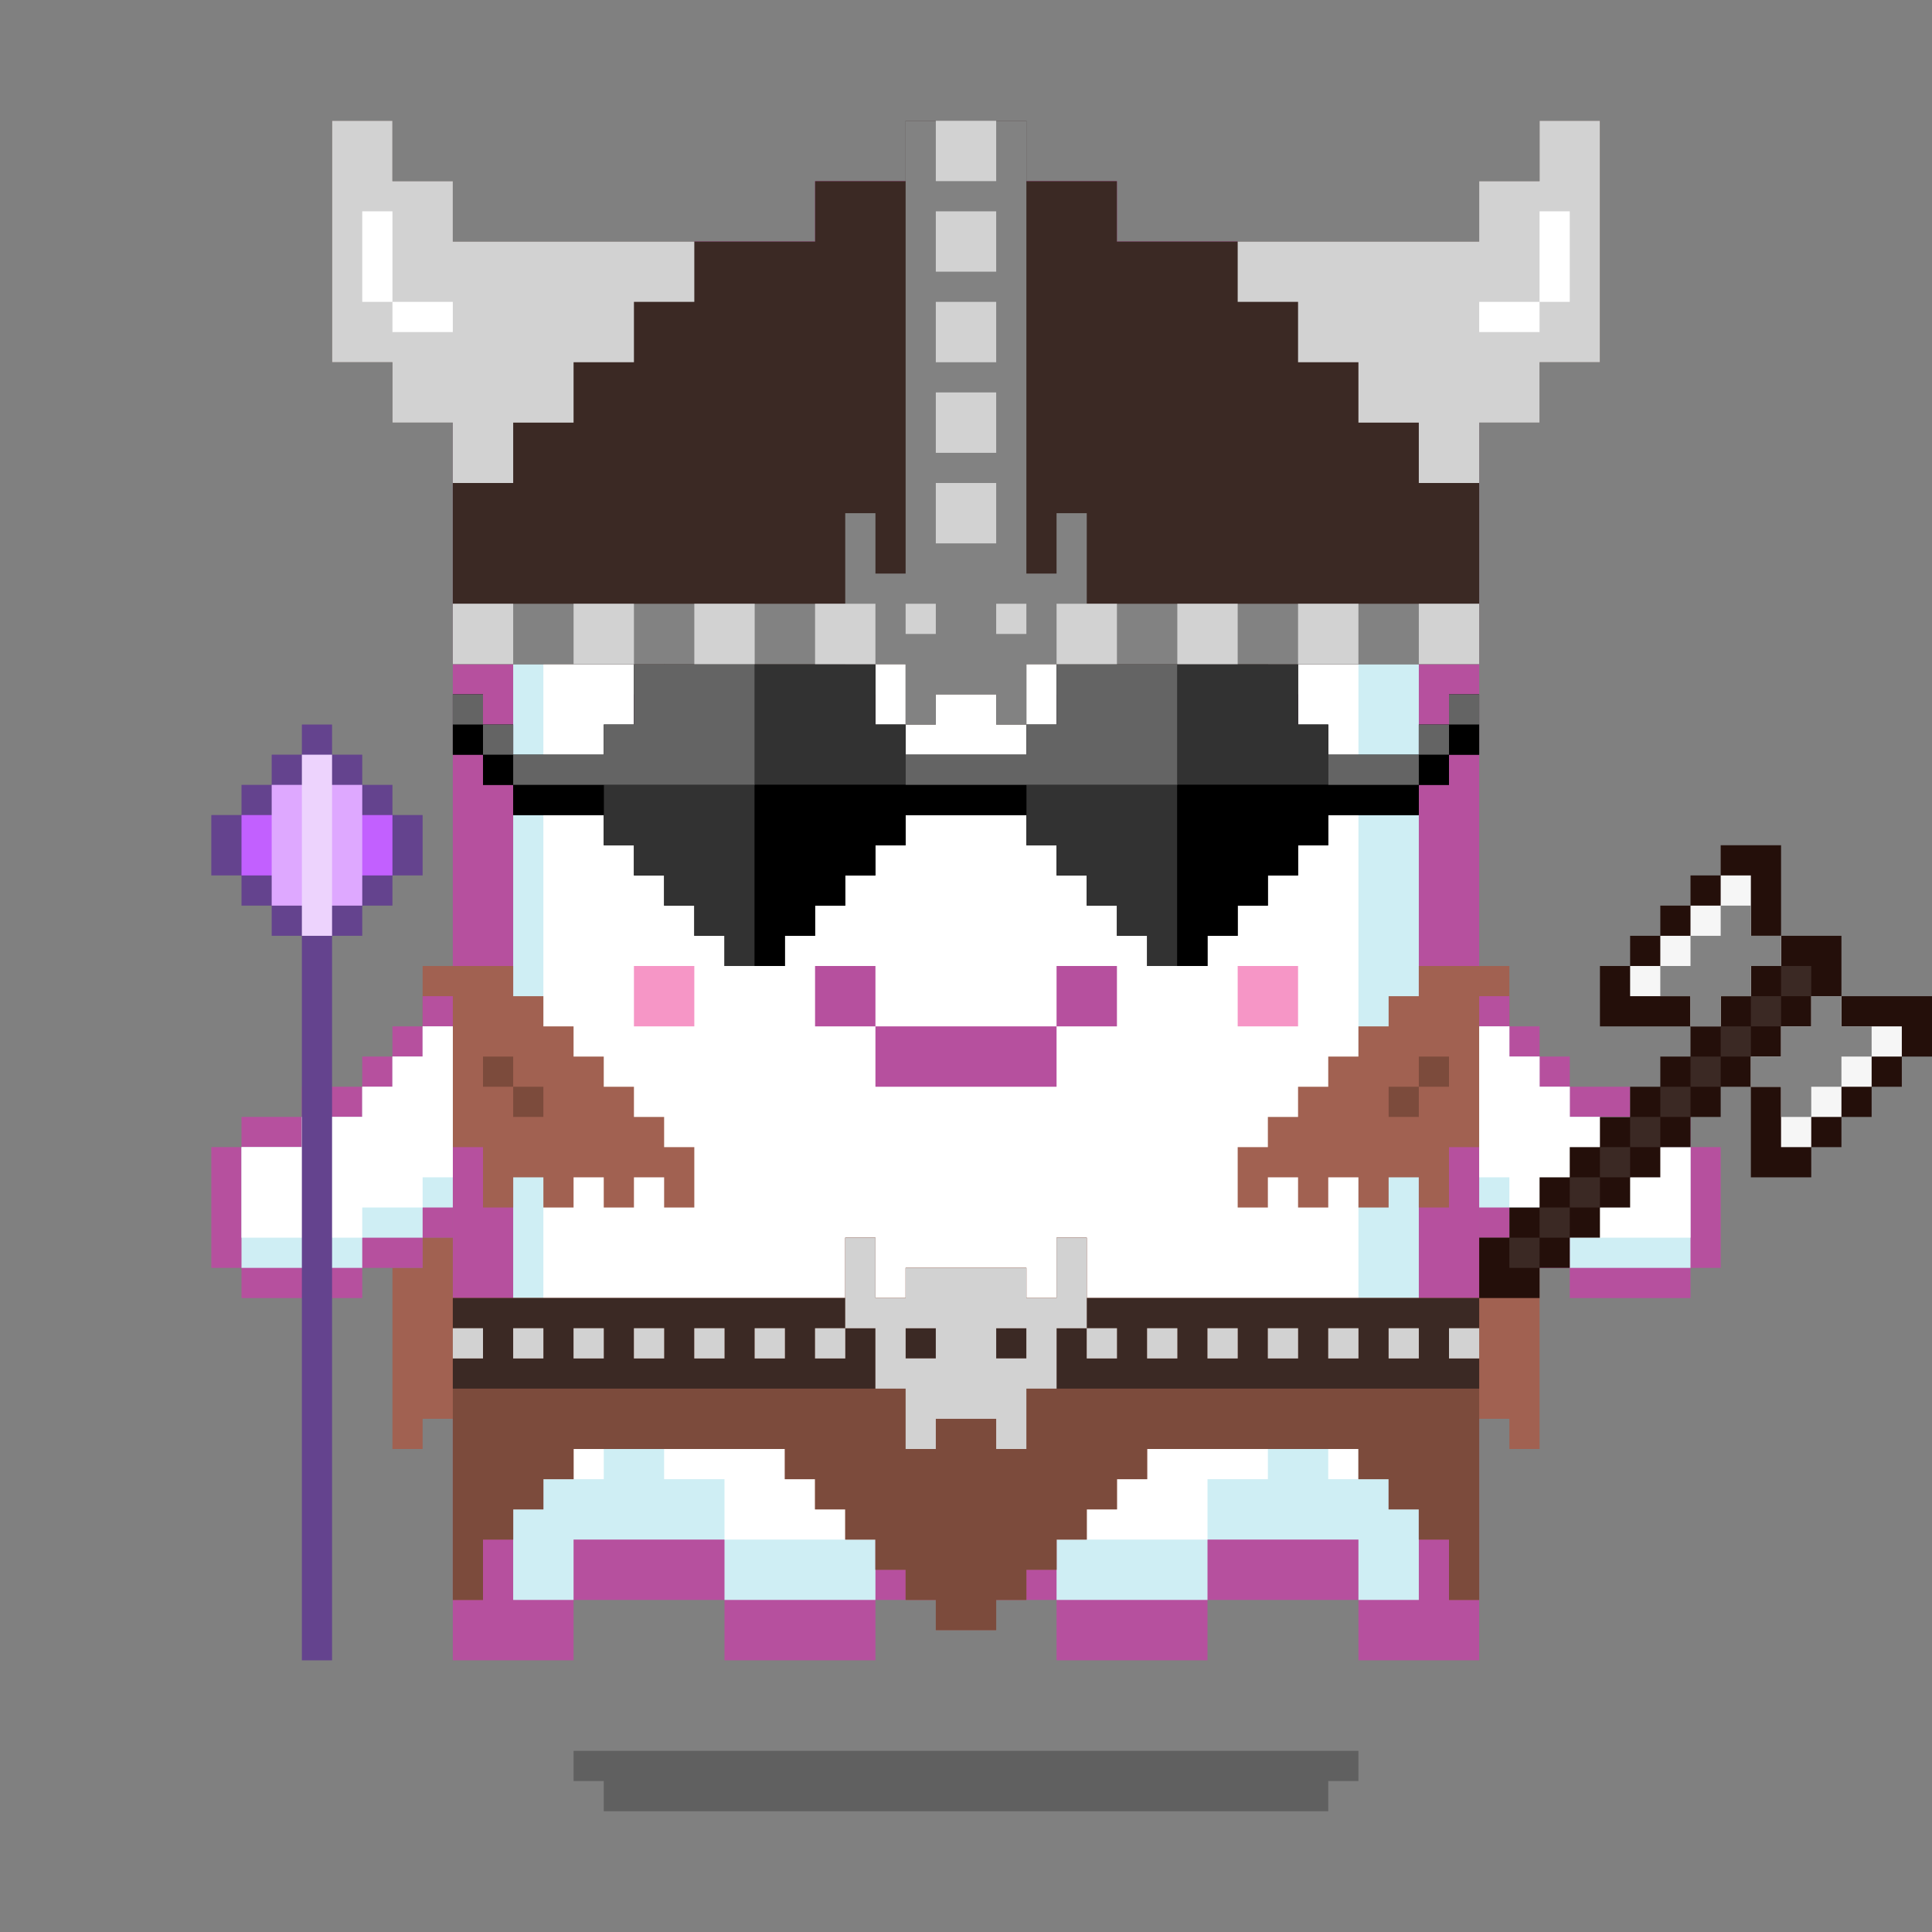 <svg xmlns="http://www.w3.org/2000/svg" viewBox="0 0 64 64"><rect x="0" y="0" width="64" height="64" fill="#808080" stroke="none"/><g class="gotchi-bg"><defs fill="#fff"><pattern id="a" patternUnits="userSpaceOnUse" width="4" height="4"><path d="M0 0h1v1H0zm2 2h1v1H2z"/></pattern><pattern id="b" patternUnits="userSpaceOnUse" x="0" y="0" width="2" height="2"><path d="M0 0h1v1H0z"/></pattern><pattern id="c" patternUnits="userSpaceOnUse" x="-2" y="0" width="8" height="1"><path d="M0 0h1v1H0zm2 0h1v1H2zm2 0h1v1H4z"/></pattern><pattern id="d" patternUnits="userSpaceOnUse" x="0" y="0" width="4" height="4"><path d="M0 0h1v1H0zm0 2h1v1H0zm1 0V1h1v1zm1 0h1v1H2zm0-1h1V0H2zm1 2h1v1H3z"/></pattern><pattern id="e" patternUnits="userSpaceOnUse" width="64" height="32"><path d="M4 4h1v1H4zm7 0h1v1h-1zm7 0h1v1h-1zm7 0h1v1h-1zm7 0h1v1h-1zm7 0h1v1h-1zm7 0h1v1h-1zm7 0h1v1h-1zm7 0h1v1h-1z"/><path fill="url(#a)" d="M0 8h64v7H0z"/><path fill="url(#b)" d="M0 16h64v1H0z"/><path fill="url(#c)" d="M0 18h64v1H0z"/><path fill="url(#b)" d="M22 18h15v1H22zM0 20h64v3H0z"/><path fill="url(#d)" d="M0 24h64v8H0z"/></pattern><mask id="f"><path fill="url(#e)" d="M0 0h64v32H0z"/></mask></defs><path fill="#fff" d="M0 0h64v32H0z"/><path fill="#dea8ff" class="gotchi-secondary" mask="url(#f)" d="M0 0h64v32H0z"/><path fill="#dea8ff" class="gotchi-secondary" d="M0 32h64v32H0z"/><path mask="url(#f)" fill="#fff" transform="matrix(1 0 0 -1 0 64)" d="M0 0h64v32H0z"/></g><style>.gotchi-primary{fill:#B6509E;}.gotchi-secondary{fill:#CFEEF4;}.gotchi-cheek{fill:#F696C6;}.gotchi-eyeColor{fill:#0064FF;}.gotchi-primary-mouth{fill:#B6509E;}.gotchi-sleeves-up{display:none;}.gotchi-handsUp{display:none;}.gotchi-handsDownOpen{display:block;}.gotchi-handsDownClosed{display:none;}</style><g class="gotchi-body"><path d="M47 14v-2h-2v-2h-4V8h-4V6H27v2h-4v2h-4v2h-2v2h-2v41h4v-2h5v2h5v-2h6v2h5v-2h5v2h4V14z" class="gotchi-primary"/><path d="M45 14v-2h-4v-2h-4V8H27v2h-4v2h-4v2h-2v39h2v-2h5v2h5v-2h6v2h5v-2h5v2h2V14z" class="gotchi-secondary"/><path d="M18,49h2v-1h2v1h2v2h5v-2h2v-1h2v1h2v2h5v-2h2v-1h2v1h1V14h-4v-2h-4v-2h-5V9h-5v2h-4v2h-4v2h-1V49z" fill="#fff"/></g><path class="gotchi-cheek" d="M21 32v2h2v-2h-1zm21 0h-1v2h2v-2z"/><g class="gotchi-primary-mouth"><path d="M29 32h-2v2h2v-1z"/><path d="M33 34h-4v2h6v-2h-1z"/><path d="M36 32h-1v2h2v-2z"/></g>
    <style>
        .gotchi-bg { display: none }
    </style>
<g class="gotchi-shadow"><path opacity=".25" d="M25 58H19v1h1v1h24V59h1V58h-1z" fill="#000"/></g><g class="gotchi-collateral" fill="#a73796"><path d="M30.5 15h1v-2h-1z"/><path d="M31.5 12h1v1h-1z"/><path d="M33.5 13h-1v2h1zm-4 3h-2v1h1v2h1v-2h2v-1h-1v-1h-1z"/><path d="M34.5 15h-1v2h1z"/><path d="M35.5 17h-1v2h1zm-8 4h1v-2h-1z"/><path d="M35.5 19v2h1v-2z"/></g><g class="gotchi-eyeColor"><path d="M27 23H26H25H24H23H22H21V24H22H23H24V25H23H22H21V26H22H23H24H25H26H27H28H29V25H28H27H26V24H27H28H29V23H28H27Z" class="gotchi-primary" /><path d="M41 24H42H43V23H42H41H40H39H38H37H36H35V24H36H37H38V25H37H36H35V26H36H37H38H39H40H41H42H43V25H42H41H40V24H41Z" class="gotchi-primary" /><rect x="24" y="24" width="2" height="1" /><rect x="38" y="24" width="2" height="1" /></g><g class="gotchi-wearable wearable-body"><svg x="13" y="32"><path d="M37 10V9h-1v2H23V9h-1v2h-1v-1h-4v1h-1V9h-1v2H2V9H1v1H0v6h1v-1h1v6h1v-2h1v-1h1v-1h1v-1h7v1h1v1h1v1h1v1h1v1h1v1h2v-1h1v-1h1v-1h1v-1h1v-1h1v-1h7v1h1v1h1v1h1v2h1v-6h1v1h1v-6h-1zm-8-3h1v1h1V7h1v1h1V7h1v1h1V6h1V2h1V0h-3v1h-1v1h-1v1h-1v1h-1v1h-1v1h-1v2h1V7zM2 6h1v2h1V7h1v1h1V7h1v1h1V7h1v1h1V6H9V5H8V4H7V3H6V2H5V1H4V0H1v2h1v4z" fill="#a16151"/><g fill="#7c4b3c"><path d="M23 11V9h-1v2h-1v-1h-4v1h-1V9h-1v2H2v10h1v-2h1v-1h1v-1h1v-1h7v1h1v1h1v1h1v1h1v1h1v1h2v-1h1v-1h1v-1h1v-1h1v-1h1v-1h7v1h1v1h1v1h1v2h1V11H23zm11-8h1v1h-1z"/><path d="M33 4h1v1h-1zM3 3h1v1H3z"/><path d="M4 4h1v1H4z"/></g><path d="M36 12v-1H23v1h1v1h-1v-1h-1v2h14v-1h-1v-1h1zm-11 1v-1h1v1h-1zm2 0v-1h1v1h-1zm2 0v-1h1v1h-1zm2 0v-1h1v1h-1zm3 0h-1v-1h1v1zm-17-1h1v1h-1zm3 0h1v1h-1zm-5 1h-1v-1h1v-1H2v1h1v1H2v1h14v-2h-1v1zM4 13v-1h1v1H4zm2 0v-1h1v1H6zm2 0v-1h1v1H8zm2 0v-1h1v1h-1zm2 0v-1h1v1h-1z" fill="#3b2924"/><g fill="#d2d2d2"><path d="M35 12h1v1h-1zM2 12h1v1H2zm6 0h1v1H8zm-2 0h1v1H6zm6 0h1v1h-1zm-2 0h1v1h-1zm4 0h1v1h-1zm13 0h1v1h-1zm-2 0h1v1h-1zm4 0h1v1h-1zm2 0h1v1h-1zm-8 0h1v1h-1z"/><path d="M23 9h-1v2h-1v-1h-4v1h-1V9h-1v3h1v2h1v2h1v-1h2v1h1v-2h1v-2h1V9zm-6 3h1v1h-1v-1zm4 1h-1v-1h1v1zM4 12h1v1H4zm29 0h1v1h-1z"/></g></svg></g><g class="gotchi-handsDownClosed"><g class="gotchi-primary"><path d="M19 42h1v1h-1zm1-6h1v1h-1z"/><path d="M21 37h1v1h-1zm5 3v4h1v-4zm-5 3h-1v1h2v-1z"/><path d="M24 44h-2v1h4v-1h-1zm1-5h-1v1h2v-1z"/><path d="M23 38h-1v1h2v-1z"/></g><g class="gotchi-secondary"><path d="M19 43h1v1h-1zm5 2h-2v1h4v-1h-1z"/><path d="M27 41v3h1v-3zm-6 3h-1v1h2v-1z"/><path d="M26 44h1v1h-1zm-7-3h-1v2h1v-1z"/></g><g class="gotchi-primary"><path d="M44 42h1v1h-1zm-1-6h1v1h-1z"/><path d="M42 37h1v1h-1z"/><path d="M42 39v-1h-2v1h1zm0 4v1h2v-1h-1z"/><path d="M40 44h-2v1h4v-1h-1z"/><path d="M38 42v-2h-1v4h1v-1z"/><path d="M40 40v-1h-2v1h1z"/></g><g class="gotchi-secondary"><path d="M42 44v1h2v-1h-1zm-5-2v-1h-1v3h1v-1z"/><path d="M40 45h-2v1h4v-1h-1z"/><path d="M37 44h1v1h-1zm7-1h1v1h-1z"/></g></g><g class="gotchi-handsDownOpen"><g class="gotchi-primary"><path d="M56 38v-1h-2v-1h-2v-1h-1v-1h-1v-1h-1v8h1v1h2v1h4v-1h1v-4z"/></g><g class="gotchi-secondary"><path d="M54 38v-1h-2v-1h-1v-1h-1v-1h-1v6h1v1h2v1h4v-4z" /></g><path d="M54,38v-1h-2v-1h-1v-1h-1v-1h-1v5h1v1h2v1h4v-3H54z" fill="#fff"/><g class="gotchi-primary"><path d="M8 38v-1h2v-1h2v-1h1v-1h1v-1h1v8h-1v1h-2v1H8v-1H7v-4z"/></g><g class="gotchi-secondary"><path d="M10 38v-1h2v-1h1v-1h1v-1h1v6h-1v1h-2v1H8v-4z" /></g><path d="M8,38v3h4v-1h2v-1h1v-5h-1v1h-1v1h-1v1h-2v1H8z" fill="#fff"/></g><g class="gotchi-handsUp"><g class="gotchi-secondary"><path d="M50,38h1v1h-1V38z"/><path d="M49 39h1v1h-1v-1zm2-2h1v1h-1v-1z"/><path d="M52,36h2v1h-2V36z"/><path d="M54,35h2v1h-2V35z"/></g><path d="M52,32v1h-2v1h-1v5h1v-1h1v-1h1v-1h2v-1h2v-3H52z" fill="#fff"/><g class="gotchi-primary"><path d="M49,33h1v1h-1V33z"/><path d="M50 32h2v1h-2v-1zm0 7h1v1h-1v-1z"/><path d="M49 40h1v1h-1v-1zm2-2h1v1h-1v-1z"/><path d="M52 37h2v1h-2v-1zm0-6h4v1h-4v-1z"/><path d="M56,32h1v4h-1V32z"/><path d="M54,36h2v1h-2V36z"/></g><g class="gotchi-secondary"><path d="M13,38h1v1h-1V38z"/><path d="M14 39h1v1h-1v-1zm-2-2h1v1h-1v-1z"/><path d="M10,36h2v1h-2V36z"/><path d="M8,35h2v1H8V35z"/></g><path d="M8,32v3h2v1h2v1h1v1h1v1h1v-5h-1v-1h-2v-1H8z" fill="#fff"/><g class="gotchi-primary"><path d="M14,33h1v1h-1V33z"/><path d="M12 32h2v1h-2v-1zm1 7h1v1h-1v-1z"/><path d="M14 40h1v1h-1v-1zm-2-2h1v1h-1v-1z"/><path d="M10 37h2v1h-2v-1zm-2-6h4v1H8v-1z"/><path d="M7,32h1v4H7V32z"/><path d="M8,36h2v1H8V36z"/></g></g><g class="gotchi-wearable wearable-eyes"><svg x="15" y="19"><path d="M33 4v1h-1v1h-3V5h-1V3h-1V2h-1V1h-1V0h-2v1h-1v1h-1v1h-1v2h-1v1h-4V5h-1V3h-1V2h-1V1h-1V0H9v1H8v1H7v1H6v2H5v1H2V5H1V4H0v2h1v1h1v1h3v1h1v1h1v1h1v1h1v1h2v-1h1v-1h1v-1h1V9h1V8h4v1h1v1h1v1h1v1h1v1h2v-1h1v-1h1v-1h1V9h1V8h3V7h1V6h1V4z"/><g fill="#323232"><path d="M5,7v2h1v1h1v1h1v1h1v1h1V7H5z"/><path d="M14 3h-1V2h-1V1h-1V0h-1v7h5V5h-1V3zm5 4v2h1v1h1v1h1v1h1v1h1V7h-5z"/><path d="M28,5V3h-1V2h-1V1h-1V0h-1v7h5V5H28z"/></g><path d="M10 7v6h1v-1h1v-1h1v-1h1V9h1V8h4V7h-9zm23-2h1v1h-1V5zm-9 2v6h1v-1h1v-1h1v-1h1V9h1V8h3V7h-8z"/><path d="M32 6h1v1h-1V6zM0 5h1v1H0V5zm2 2h3v1H2V7z"/><path d="M1,6h1v1H1V6z"/><g fill="#646464"><path d="M9 1H8v1H7v1H6v2H5v1H2v1h8V0H9v1zm14 0h-1v1h-1v1h-1v2h-1v1h-4v1h9V0h-1v1zm9 4h1v1h-1V5z"/><path d="M33 4h1v1h-1V4zm-4 2h3v1h-3V6zM1 5h1v1H1V5z"/><path d="M0,4h1v1H0V4z"/></g></svg></g><g class="gotchi-wearable wearable-head"><svg x="11" y="4"><path d="M40 0v2h-2v2H26V2h-3V0h-4v2h-3v2H4V2H2V0H0v8h2v2h2v8h15v2h1v-1h2v1h1v-2h15v-8h2V8h2V0h-2z" fill="#3b2924"/><path d="M25 16v-3h-1v2h-1V0h-4v15h-1v-2h-1v3H4v2h15v2h1v-1h2v1h1v-2h15v-2H25z" fill="#828282"/><path d="M40 0v2h-2v2h-8v2h2v2h2v2h2v2h2v-2h2V8h2V0h-2zM4 4V2H2V0H0v8h2v2h2v2h2v-2h2V8h2V6h2V4H4z" fill="#d2d2d2"/><g fill="#fff"><path d="M38 6v1h2V6h-2z"/><path d="M40 3v3h1V3h-1zM2 6v1h2V6H2z"/><path d="M2 3H1v3h1V3z"/></g><path d="M22 8V6h-2v2h2zm0 3V9h-2v2h2zm0-9V0h-2v2h2zm0 3V3h-2v2h2zm0 7h-2v2h2v-2zm2 4v2h2v-2h-2zm-2 0h1v1h-1zm-3 0h1v1h-1zm17 0v2h2v-2h-2zm-4 0v2h2v-2h-2zm-4 0v2h2v-2h-2zm-12 0v2h2v-2h-2zM4 16v2h2v-2H4zm4 0v2h2v-2H8zm4 0v2h2v-2h-2z" fill="#d2d2d2"/></svg></g>"><svg x="13" y="32"><g><g class="gotchi-sleeves gotchi-sleeves-left gotchi-sleeves-up"><g></g></g><g class="gotchi-sleeves gotchi-sleeves-left gotchi-sleeves-down"><g></g></g><g class="gotchi-sleeves gotchi-sleeves-right gotchi-sleeves-up"><g></g></g><g class="gotchi-sleeves gotchi-sleeves-right gotchi-sleeves-down"><g></g></g></g></svg><g class="gotchi-wearable wearable-hand wearable-hand-left"><svg x="7" y="24"><path d="M6 3V2H5V1H4V0H3v1H2v1H1v1H0v2h1v1h1v1h1v24h1V7h1V6h1V5h1V3z" fill="#64438e"/><path d="M1 3h5v2H1z" fill="#c260ff"/><path d="M2 2h3v4H2z" fill="#dea8ff"/><path d="M3,1v6h1V1H3z" fill="#edd3fd"/></svg></g><g class="gotchi-wearable wearable-hand wearable-hand-right"><svg x="0" y="28"><g transform="scale(-1, 1) translate(-64, 0)"><path d="M14 13v-1h-1v-1h-1v-1h-1V9h-1V8H9V7H8V6h3V4h-1V3H9V2H8V1H7V0H5v3H3v2H0v2h1v1h1v1h1v1h1v1h2V8h1v1h1v1h1v1h1v1h1v1h1v1h1v1h2v-2h-1z" fill="#240f0a"/><g fill="#3b2924"><path d="M4 4h1v1H4z"/><path d="M5 5h1v1H5z"/><path d="M6 6h1v1H6z"/><path d="M7 7h1v1H7z"/><path d="M8 8h1v1H8z"/><path d="M9 9h1v1H9z"/><path d="M10 10h1v1h-1z"/><path d="M11 11h1v1h-1z"/><path d="M12 12h1v1h-1z"/><path d="M13 13h1v1h-1z"/></g><path d="M5 6H4V5H3v1H1v1h1v1h1v1h1v1h1V8h1V7H5V6zm4-2V3H8V2H7V1H6v2H5v1h1v1h1v1h1V5h2V4H9z" fill="#f6f6f6"/><path d="M8 4V3H7V2H6v1H5v1h1v1h1v1h1V5h1V4zM5 6H4V5H3v1H2v1h1v1h1v1h1V8h1V7H5z" fill="#828282"/></g></svg></g></svg>